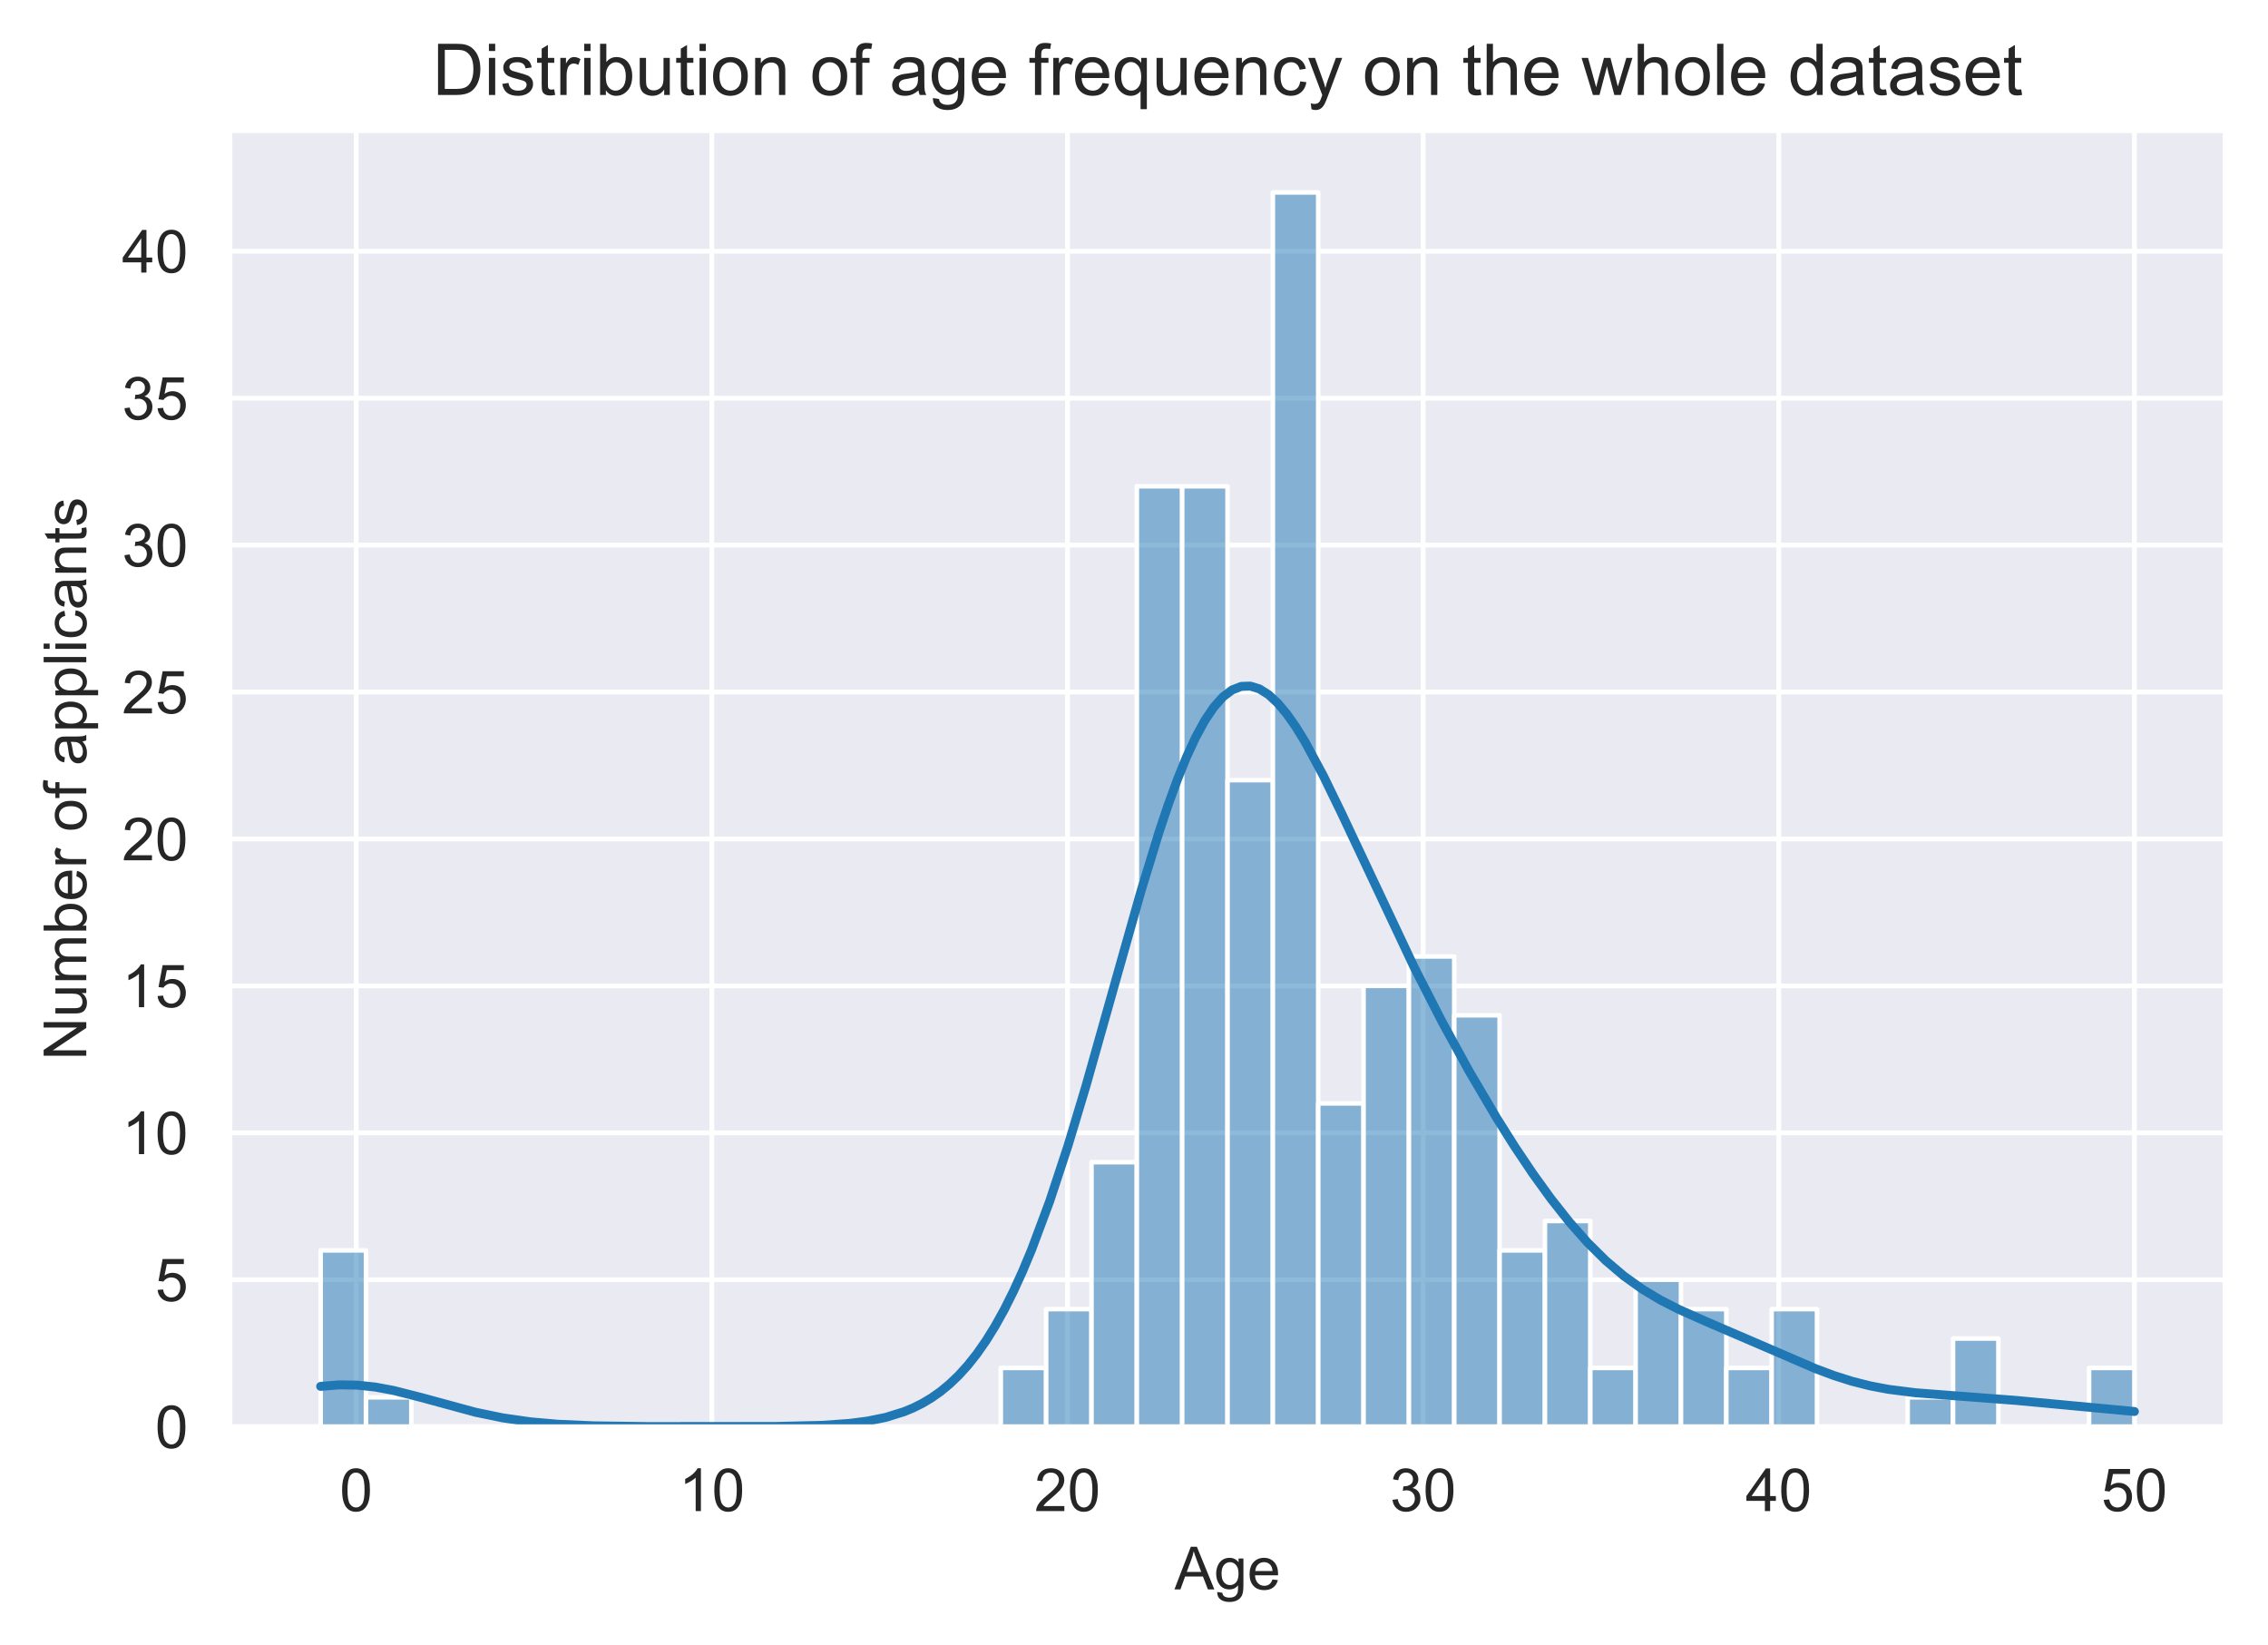 <?xml version="1.0" encoding="utf-8" standalone="no"?>
<!DOCTYPE svg PUBLIC "-//W3C//DTD SVG 1.1//EN"
  "http://www.w3.org/Graphics/SVG/1.1/DTD/svg11.dtd">
<!-- Created with matplotlib (https://matplotlib.org/) -->
<svg height="275.983pt" version="1.1" viewBox="0 0 380.589 275.983" width="380.589pt" xmlns="http://www.w3.org/2000/svg" xmlns:xlink="http://www.w3.org/1999/xlink">
 <defs>
  <style type="text/css">*{stroke-linecap:butt;stroke-linejoin:round;}</style>
 </defs>
 <g id="figure_1">
  <g id="patch_1">
   <path d="M 0 275.983 
L 380.589 275.983 
L 380.589 0 
L 0 0 
z
" style="fill:#ffffff;"/>
  </g>
  <g id="axes_1">
   <g id="patch_2">
    <path d="M 38.589 239.376 
L 373.389 239.376 
L 373.389 21.936 
L 38.589 21.936 
z
" style="fill:#eaeaf2;"/>
   </g>
   <g id="matplotlib.axis_1">
    <g id="xtick_1">
     <g id="line2d_1">
      <path clip-path="url(#p97bd36a99a)" d="M 59.775 239.376 
L 59.775 21.936 
" style="fill:none;stroke:#ffffff;stroke-linecap:round;stroke-width:0.8;"/>
     </g>
     <g id="text_1">
      <!-- 0 -->
      <g style="fill:#262626;" transform="translate(56.995 253.533)scale(0.1 -0.1)">
       <defs>
        <path d="M 4.156 35.297 
Q 4.156 48 6.766 55.734 
Q 9.375 63.484 14.516 67.672 
Q 19.672 71.875 27.484 71.875 
Q 33.25 71.875 37.594 69.547 
Q 41.938 67.234 44.766 62.859 
Q 47.609 58.5 49.219 52.219 
Q 50.828 45.953 50.828 35.297 
Q 50.828 22.703 48.234 14.969 
Q 45.656 7.234 40.5 3 
Q 35.359 -1.219 27.484 -1.219 
Q 17.141 -1.219 11.234 6.203 
Q 4.156 15.141 4.156 35.297 
z
M 13.188 35.297 
Q 13.188 17.672 17.312 11.828 
Q 21.438 6 27.484 6 
Q 33.547 6 37.672 11.859 
Q 41.797 17.719 41.797 35.297 
Q 41.797 52.984 37.672 58.781 
Q 33.547 64.594 27.391 64.594 
Q 21.344 64.594 17.719 59.469 
Q 13.188 52.938 13.188 35.297 
z
" id="ArialMT-48"/>
       </defs>
       <use xlink:href="#ArialMT-48"/>
      </g>
     </g>
    </g>
    <g id="xtick_2">
     <g id="line2d_2">
      <path clip-path="url(#p97bd36a99a)" d="M 119.454 239.376 
L 119.454 21.936 
" style="fill:none;stroke:#ffffff;stroke-linecap:round;stroke-width:0.8;"/>
     </g>
     <g id="text_2">
      <!-- 10 -->
      <g style="fill:#262626;" transform="translate(113.893 253.533)scale(0.1 -0.1)">
       <defs>
        <path d="M 37.25 0 
L 28.469 0 
L 28.469 56 
Q 25.297 52.984 20.141 49.953 
Q 14.984 46.922 10.891 45.406 
L 10.891 53.906 
Q 18.266 57.375 23.781 62.297 
Q 29.297 67.234 31.594 71.875 
L 37.25 71.875 
z
" id="ArialMT-49"/>
       </defs>
       <use xlink:href="#ArialMT-49"/>
       <use x="55.615" xlink:href="#ArialMT-48"/>
      </g>
     </g>
    </g>
    <g id="xtick_3">
     <g id="line2d_3">
      <path clip-path="url(#p97bd36a99a)" d="M 179.133 239.376 
L 179.133 21.936 
" style="fill:none;stroke:#ffffff;stroke-linecap:round;stroke-width:0.8;"/>
     </g>
     <g id="text_3">
      <!-- 20 -->
      <g style="fill:#262626;" transform="translate(173.573 253.533)scale(0.1 -0.1)">
       <defs>
        <path d="M 50.344 8.453 
L 50.344 0 
L 3.031 0 
Q 2.938 3.172 4.047 6.109 
Q 5.859 10.938 9.828 15.625 
Q 13.812 20.312 21.344 26.469 
Q 33.016 36.031 37.109 41.625 
Q 41.219 47.219 41.219 52.203 
Q 41.219 57.422 37.469 61 
Q 33.734 64.594 27.734 64.594 
Q 21.391 64.594 17.578 60.781 
Q 13.766 56.984 13.719 50.25 
L 4.688 51.172 
Q 5.609 61.281 11.656 66.578 
Q 17.719 71.875 27.938 71.875 
Q 38.234 71.875 44.234 66.156 
Q 50.25 60.453 50.25 52 
Q 50.25 47.703 48.484 43.547 
Q 46.734 39.406 42.656 34.812 
Q 38.578 30.219 29.109 22.219 
Q 21.188 15.578 18.938 13.203 
Q 16.703 10.844 15.234 8.453 
z
" id="ArialMT-50"/>
       </defs>
       <use xlink:href="#ArialMT-50"/>
       <use x="55.615" xlink:href="#ArialMT-48"/>
      </g>
     </g>
    </g>
    <g id="xtick_4">
     <g id="line2d_4">
      <path clip-path="url(#p97bd36a99a)" d="M 238.813 239.376 
L 238.813 21.936 
" style="fill:none;stroke:#ffffff;stroke-linecap:round;stroke-width:0.8;"/>
     </g>
     <g id="text_4">
      <!-- 30 -->
      <g style="fill:#262626;" transform="translate(233.252 253.533)scale(0.1 -0.1)">
       <defs>
        <path d="M 4.203 18.891 
L 12.984 20.062 
Q 14.5 12.594 18.141 9.297 
Q 21.781 6 27 6 
Q 33.203 6 37.469 10.297 
Q 41.75 14.594 41.75 20.953 
Q 41.75 27 37.797 30.922 
Q 33.844 34.859 27.734 34.859 
Q 25.25 34.859 21.531 33.891 
L 22.516 41.609 
Q 23.391 41.5 23.922 41.5 
Q 29.547 41.5 34.031 44.422 
Q 38.531 47.359 38.531 53.469 
Q 38.531 58.297 35.25 61.469 
Q 31.984 64.656 26.812 64.656 
Q 21.688 64.656 18.266 61.422 
Q 14.844 58.203 13.875 51.766 
L 5.078 53.328 
Q 6.688 62.156 12.391 67.016 
Q 18.109 71.875 26.609 71.875 
Q 32.469 71.875 37.391 69.359 
Q 42.328 66.844 44.938 62.5 
Q 47.562 58.156 47.562 53.266 
Q 47.562 48.641 45.062 44.828 
Q 42.578 41.016 37.703 38.766 
Q 44.047 37.312 47.562 32.688 
Q 51.078 28.078 51.078 21.141 
Q 51.078 11.766 44.234 5.25 
Q 37.406 -1.266 26.953 -1.266 
Q 17.531 -1.266 11.297 4.344 
Q 5.078 9.969 4.203 18.891 
z
" id="ArialMT-51"/>
       </defs>
       <use xlink:href="#ArialMT-51"/>
       <use x="55.615" xlink:href="#ArialMT-48"/>
      </g>
     </g>
    </g>
    <g id="xtick_5">
     <g id="line2d_5">
      <path clip-path="url(#p97bd36a99a)" d="M 298.492 239.376 
L 298.492 21.936 
" style="fill:none;stroke:#ffffff;stroke-linecap:round;stroke-width:0.8;"/>
     </g>
     <g id="text_5">
      <!-- 40 -->
      <g style="fill:#262626;" transform="translate(292.931 253.533)scale(0.1 -0.1)">
       <defs>
        <path d="M 32.328 0 
L 32.328 17.141 
L 1.266 17.141 
L 1.266 25.203 
L 33.938 71.578 
L 41.109 71.578 
L 41.109 25.203 
L 50.781 25.203 
L 50.781 17.141 
L 41.109 17.141 
L 41.109 0 
z
M 32.328 25.203 
L 32.328 57.469 
L 9.906 25.203 
z
" id="ArialMT-52"/>
       </defs>
       <use xlink:href="#ArialMT-52"/>
       <use x="55.615" xlink:href="#ArialMT-48"/>
      </g>
     </g>
    </g>
    <g id="xtick_6">
     <g id="line2d_6">
      <path clip-path="url(#p97bd36a99a)" d="M 358.171 239.376 
L 358.171 21.936 
" style="fill:none;stroke:#ffffff;stroke-linecap:round;stroke-width:0.8;"/>
     </g>
     <g id="text_6">
      <!-- 50 -->
      <g style="fill:#262626;" transform="translate(352.61 253.533)scale(0.1 -0.1)">
       <defs>
        <path d="M 4.156 18.75 
L 13.375 19.531 
Q 14.406 12.797 18.141 9.391 
Q 21.875 6 27.156 6 
Q 33.5 6 37.891 10.781 
Q 42.281 15.578 42.281 23.484 
Q 42.281 31 38.062 35.344 
Q 33.844 39.703 27 39.703 
Q 22.75 39.703 19.328 37.766 
Q 15.922 35.844 13.969 32.766 
L 5.719 33.844 
L 12.641 70.609 
L 48.25 70.609 
L 48.25 62.203 
L 19.672 62.203 
L 15.828 42.969 
Q 22.266 47.469 29.344 47.469 
Q 38.719 47.469 45.156 40.969 
Q 51.609 34.469 51.609 24.266 
Q 51.609 14.547 45.953 7.469 
Q 39.062 -1.219 27.156 -1.219 
Q 17.391 -1.219 11.203 4.25 
Q 5.031 9.719 4.156 18.75 
z
" id="ArialMT-53"/>
       </defs>
       <use xlink:href="#ArialMT-53"/>
       <use x="55.615" xlink:href="#ArialMT-48"/>
      </g>
     </g>
    </g>
    <g id="text_7">
     <!-- Age -->
     <g style="fill:#262626;" transform="translate(197.093 266.679)scale(0.1 -0.1)">
      <defs>
       <path d="M -0.141 0 
L 27.344 71.578 
L 37.547 71.578 
L 66.844 0 
L 56.062 0 
L 47.703 21.688 
L 17.781 21.688 
L 9.906 0 
z
M 20.516 29.391 
L 44.781 29.391 
L 37.312 49.219 
Q 33.891 58.25 32.234 64.062 
Q 30.859 57.172 28.375 50.391 
z
" id="ArialMT-65"/>
       <path d="M 4.984 -4.297 
L 13.531 -5.562 
Q 14.062 -9.516 16.5 -11.328 
Q 19.781 -13.766 25.438 -13.766 
Q 31.547 -13.766 34.859 -11.328 
Q 38.188 -8.891 39.359 -4.5 
Q 40.047 -1.812 39.984 6.781 
Q 34.234 0 25.641 0 
Q 14.938 0 9.078 7.719 
Q 3.219 15.438 3.219 26.219 
Q 3.219 33.641 5.906 39.906 
Q 8.594 46.188 13.688 49.609 
Q 18.797 53.031 25.688 53.031 
Q 34.859 53.031 40.828 45.609 
L 40.828 51.859 
L 48.922 51.859 
L 48.922 7.031 
Q 48.922 -5.078 46.453 -10.125 
Q 44 -15.188 38.641 -18.109 
Q 33.297 -21.047 25.484 -21.047 
Q 16.219 -21.047 10.5 -16.875 
Q 4.781 -12.703 4.984 -4.297 
z
M 12.25 26.859 
Q 12.25 16.656 16.297 11.969 
Q 20.359 7.281 26.469 7.281 
Q 32.516 7.281 36.609 11.938 
Q 40.719 16.609 40.719 26.562 
Q 40.719 36.078 36.5 40.906 
Q 32.281 45.75 26.312 45.75 
Q 20.453 45.75 16.344 40.984 
Q 12.25 36.234 12.25 26.859 
z
" id="ArialMT-103"/>
       <path d="M 42.094 16.703 
L 51.172 15.578 
Q 49.031 7.625 43.219 3.219 
Q 37.406 -1.172 28.375 -1.172 
Q 17 -1.172 10.328 5.828 
Q 3.656 12.844 3.656 25.484 
Q 3.656 38.578 10.391 45.797 
Q 17.141 53.031 27.875 53.031 
Q 38.281 53.031 44.875 45.953 
Q 51.469 38.875 51.469 26.031 
Q 51.469 25.25 51.422 23.688 
L 12.75 23.688 
Q 13.234 15.141 17.578 10.594 
Q 21.922 6.062 28.422 6.062 
Q 33.25 6.062 36.672 8.594 
Q 40.094 11.141 42.094 16.703 
z
M 13.234 30.906 
L 42.188 30.906 
Q 41.609 37.453 38.875 40.719 
Q 34.672 45.797 27.984 45.797 
Q 21.922 45.797 17.797 41.75 
Q 13.672 37.703 13.234 30.906 
z
" id="ArialMT-101"/>
      </defs>
      <use xlink:href="#ArialMT-65"/>
      <use x="66.699" xlink:href="#ArialMT-103"/>
      <use x="122.314" xlink:href="#ArialMT-101"/>
     </g>
    </g>
   </g>
   <g id="matplotlib.axis_2">
    <g id="ytick_1">
     <g id="line2d_7">
      <path clip-path="url(#p97bd36a99a)" d="M 38.589 239.376 
L 373.389 239.376 
" style="fill:none;stroke:#ffffff;stroke-linecap:round;stroke-width:0.8;"/>
     </g>
     <g id="text_8">
      <!-- 0 -->
      <g style="fill:#262626;" transform="translate(26.028 242.955)scale(0.1 -0.1)">
       <use xlink:href="#ArialMT-48"/>
      </g>
     </g>
    </g>
    <g id="ytick_2">
     <g id="line2d_8">
      <path clip-path="url(#p97bd36a99a)" d="M 38.589 214.723 
L 373.389 214.723 
" style="fill:none;stroke:#ffffff;stroke-linecap:round;stroke-width:0.8;"/>
     </g>
     <g id="text_9">
      <!-- 5 -->
      <g style="fill:#262626;" transform="translate(26.028 218.301)scale(0.1 -0.1)">
       <use xlink:href="#ArialMT-53"/>
      </g>
     </g>
    </g>
    <g id="ytick_3">
     <g id="line2d_9">
      <path clip-path="url(#p97bd36a99a)" d="M 38.589 190.07 
L 373.389 190.07 
" style="fill:none;stroke:#ffffff;stroke-linecap:round;stroke-width:0.8;"/>
     </g>
     <g id="text_10">
      <!-- 10 -->
      <g style="fill:#262626;" transform="translate(20.467 193.648)scale(0.1 -0.1)">
       <use xlink:href="#ArialMT-49"/>
       <use x="55.615" xlink:href="#ArialMT-48"/>
      </g>
     </g>
    </g>
    <g id="ytick_4">
     <g id="line2d_10">
      <path clip-path="url(#p97bd36a99a)" d="M 38.589 165.416 
L 373.389 165.416 
" style="fill:none;stroke:#ffffff;stroke-linecap:round;stroke-width:0.8;"/>
     </g>
     <g id="text_11">
      <!-- 15 -->
      <g style="fill:#262626;" transform="translate(20.467 168.995)scale(0.1 -0.1)">
       <use xlink:href="#ArialMT-49"/>
       <use x="55.615" xlink:href="#ArialMT-53"/>
      </g>
     </g>
    </g>
    <g id="ytick_5">
     <g id="line2d_11">
      <path clip-path="url(#p97bd36a99a)" d="M 38.589 140.763 
L 373.389 140.763 
" style="fill:none;stroke:#ffffff;stroke-linecap:round;stroke-width:0.8;"/>
     </g>
     <g id="text_12">
      <!-- 20 -->
      <g style="fill:#262626;" transform="translate(20.467 144.342)scale(0.1 -0.1)">
       <use xlink:href="#ArialMT-50"/>
       <use x="55.615" xlink:href="#ArialMT-48"/>
      </g>
     </g>
    </g>
    <g id="ytick_6">
     <g id="line2d_12">
      <path clip-path="url(#p97bd36a99a)" d="M 38.589 116.11 
L 373.389 116.11 
" style="fill:none;stroke:#ffffff;stroke-linecap:round;stroke-width:0.8;"/>
     </g>
     <g id="text_13">
      <!-- 25 -->
      <g style="fill:#262626;" transform="translate(20.467 119.689)scale(0.1 -0.1)">
       <use xlink:href="#ArialMT-50"/>
       <use x="55.615" xlink:href="#ArialMT-53"/>
      </g>
     </g>
    </g>
    <g id="ytick_7">
     <g id="line2d_13">
      <path clip-path="url(#p97bd36a99a)" d="M 38.589 91.457 
L 373.389 91.457 
" style="fill:none;stroke:#ffffff;stroke-linecap:round;stroke-width:0.8;"/>
     </g>
     <g id="text_14">
      <!-- 30 -->
      <g style="fill:#262626;" transform="translate(20.467 95.036)scale(0.1 -0.1)">
       <use xlink:href="#ArialMT-51"/>
       <use x="55.615" xlink:href="#ArialMT-48"/>
      </g>
     </g>
    </g>
    <g id="ytick_8">
     <g id="line2d_14">
      <path clip-path="url(#p97bd36a99a)" d="M 38.589 66.804 
L 373.389 66.804 
" style="fill:none;stroke:#ffffff;stroke-linecap:round;stroke-width:0.8;"/>
     </g>
     <g id="text_15">
      <!-- 35 -->
      <g style="fill:#262626;" transform="translate(20.467 70.383)scale(0.1 -0.1)">
       <use xlink:href="#ArialMT-51"/>
       <use x="55.615" xlink:href="#ArialMT-53"/>
      </g>
     </g>
    </g>
    <g id="ytick_9">
     <g id="line2d_15">
      <path clip-path="url(#p97bd36a99a)" d="M 38.589 42.151 
L 373.389 42.151 
" style="fill:none;stroke:#ffffff;stroke-linecap:round;stroke-width:0.8;"/>
     </g>
     <g id="text_16">
      <!-- 40 -->
      <g style="fill:#262626;" transform="translate(20.467 45.73)scale(0.1 -0.1)">
       <use xlink:href="#ArialMT-52"/>
       <use x="55.615" xlink:href="#ArialMT-48"/>
      </g>
     </g>
    </g>
    <g id="text_17">
     <!-- Number of applicants -->
     <g style="fill:#262626;" transform="translate(14.48 177.899)rotate(-90)scale(0.1 -0.1)">
      <defs>
       <path d="M 7.625 0 
L 7.625 71.578 
L 17.328 71.578 
L 54.938 15.375 
L 54.938 71.578 
L 64.016 71.578 
L 64.016 0 
L 54.297 0 
L 16.703 56.25 
L 16.703 0 
z
" id="ArialMT-78"/>
       <path d="M 40.578 0 
L 40.578 7.625 
Q 34.516 -1.172 24.125 -1.172 
Q 19.531 -1.172 15.547 0.578 
Q 11.578 2.344 9.641 5 
Q 7.719 7.672 6.938 11.531 
Q 6.391 14.109 6.391 19.734 
L 6.391 51.859 
L 15.188 51.859 
L 15.188 23.094 
Q 15.188 16.219 15.719 13.812 
Q 16.547 10.359 19.234 8.375 
Q 21.922 6.391 25.875 6.391 
Q 29.828 6.391 33.297 8.422 
Q 36.766 10.453 38.203 13.938 
Q 39.656 17.438 39.656 24.078 
L 39.656 51.859 
L 48.438 51.859 
L 48.438 0 
z
" id="ArialMT-117"/>
       <path d="M 6.594 0 
L 6.594 51.859 
L 14.453 51.859 
L 14.453 44.578 
Q 16.891 48.391 20.938 50.703 
Q 25 53.031 30.172 53.031 
Q 35.938 53.031 39.625 50.641 
Q 43.312 48.25 44.828 43.953 
Q 50.984 53.031 60.844 53.031 
Q 68.562 53.031 72.703 48.75 
Q 76.859 44.484 76.859 35.594 
L 76.859 0 
L 68.109 0 
L 68.109 32.672 
Q 68.109 37.938 67.25 40.25 
Q 66.406 42.578 64.156 43.984 
Q 61.922 45.406 58.891 45.406 
Q 53.422 45.406 49.797 41.766 
Q 46.188 38.141 46.188 30.125 
L 46.188 0 
L 37.406 0 
L 37.406 33.688 
Q 37.406 39.547 35.25 42.469 
Q 33.109 45.406 28.219 45.406 
Q 24.516 45.406 21.359 43.453 
Q 18.219 41.5 16.797 37.734 
Q 15.375 33.984 15.375 26.906 
L 15.375 0 
z
" id="ArialMT-109"/>
       <path d="M 14.703 0 
L 6.547 0 
L 6.547 71.578 
L 15.328 71.578 
L 15.328 46.047 
Q 20.906 53.031 29.547 53.031 
Q 34.328 53.031 38.594 51.094 
Q 42.875 49.172 45.625 45.672 
Q 48.391 42.188 49.953 37.25 
Q 51.516 32.328 51.516 26.703 
Q 51.516 13.375 44.922 6.094 
Q 38.328 -1.172 29.109 -1.172 
Q 19.922 -1.172 14.703 6.5 
z
M 14.594 26.312 
Q 14.594 17 17.141 12.844 
Q 21.297 6.062 28.375 6.062 
Q 34.125 6.062 38.328 11.062 
Q 42.531 16.062 42.531 25.984 
Q 42.531 36.141 38.5 40.969 
Q 34.469 45.797 28.766 45.797 
Q 23 45.797 18.797 40.797 
Q 14.594 35.797 14.594 26.312 
z
" id="ArialMT-98"/>
       <path d="M 6.5 0 
L 6.5 51.859 
L 14.406 51.859 
L 14.406 44 
Q 17.438 49.516 20 51.266 
Q 22.562 53.031 25.641 53.031 
Q 30.078 53.031 34.672 50.203 
L 31.641 42.047 
Q 28.422 43.953 25.203 43.953 
Q 22.312 43.953 20.016 42.219 
Q 17.719 40.484 16.75 37.406 
Q 15.281 32.719 15.281 27.156 
L 15.281 0 
z
" id="ArialMT-114"/>
       <path id="ArialMT-32"/>
       <path d="M 3.328 25.922 
Q 3.328 40.328 11.328 47.266 
Q 18.016 53.031 27.641 53.031 
Q 38.328 53.031 45.109 46.016 
Q 51.906 39.016 51.906 26.656 
Q 51.906 16.656 48.906 10.906 
Q 45.906 5.172 40.156 2 
Q 34.422 -1.172 27.641 -1.172 
Q 16.75 -1.172 10.031 5.812 
Q 3.328 12.797 3.328 25.922 
z
M 12.359 25.922 
Q 12.359 15.969 16.703 11.016 
Q 21.047 6.062 27.641 6.062 
Q 34.188 6.062 38.531 11.031 
Q 42.875 16.016 42.875 26.219 
Q 42.875 35.844 38.5 40.797 
Q 34.125 45.75 27.641 45.75 
Q 21.047 45.75 16.703 40.812 
Q 12.359 35.891 12.359 25.922 
z
" id="ArialMT-111"/>
       <path d="M 8.688 0 
L 8.688 45.016 
L 0.922 45.016 
L 0.922 51.859 
L 8.688 51.859 
L 8.688 57.375 
Q 8.688 62.594 9.625 65.141 
Q 10.891 68.562 14.078 70.672 
Q 17.281 72.797 23.047 72.797 
Q 26.766 72.797 31.25 71.922 
L 29.938 64.266 
Q 27.203 64.75 24.75 64.75 
Q 20.75 64.75 19.094 63.031 
Q 17.438 61.328 17.438 56.641 
L 17.438 51.859 
L 27.547 51.859 
L 27.547 45.016 
L 17.438 45.016 
L 17.438 0 
z
" id="ArialMT-102"/>
       <path d="M 40.438 6.391 
Q 35.547 2.25 31.031 0.531 
Q 26.516 -1.172 21.344 -1.172 
Q 12.797 -1.172 8.203 3 
Q 3.609 7.172 3.609 13.672 
Q 3.609 17.484 5.344 20.625 
Q 7.078 23.781 9.891 25.688 
Q 12.703 27.594 16.219 28.562 
Q 18.797 29.25 24.031 29.891 
Q 34.672 31.156 39.703 32.906 
Q 39.75 34.719 39.75 35.203 
Q 39.75 40.578 37.25 42.781 
Q 33.891 45.75 27.25 45.75 
Q 21.047 45.75 18.094 43.578 
Q 15.141 41.406 13.719 35.891 
L 5.125 37.062 
Q 6.297 42.578 8.984 45.969 
Q 11.672 49.359 16.75 51.188 
Q 21.828 53.031 28.516 53.031 
Q 35.156 53.031 39.297 51.469 
Q 43.453 49.906 45.406 47.531 
Q 47.359 45.172 48.141 41.547 
Q 48.578 39.312 48.578 33.453 
L 48.578 21.734 
Q 48.578 9.469 49.141 6.219 
Q 49.703 2.984 51.375 0 
L 42.188 0 
Q 40.828 2.734 40.438 6.391 
z
M 39.703 26.031 
Q 34.906 24.078 25.344 22.703 
Q 19.922 21.922 17.672 20.938 
Q 15.438 19.969 14.203 18.094 
Q 12.984 16.219 12.984 13.922 
Q 12.984 10.406 15.641 8.062 
Q 18.312 5.719 23.438 5.719 
Q 28.516 5.719 32.469 7.938 
Q 36.422 10.156 38.281 14.016 
Q 39.703 17 39.703 22.797 
z
" id="ArialMT-97"/>
       <path d="M 6.594 -19.875 
L 6.594 51.859 
L 14.594 51.859 
L 14.594 45.125 
Q 17.438 49.078 21 51.047 
Q 24.562 53.031 29.641 53.031 
Q 36.281 53.031 41.359 49.609 
Q 46.438 46.188 49.016 39.953 
Q 51.609 33.734 51.609 26.312 
Q 51.609 18.359 48.75 11.984 
Q 45.906 5.609 40.453 2.219 
Q 35.016 -1.172 29 -1.172 
Q 24.609 -1.172 21.109 0.688 
Q 17.625 2.547 15.375 5.375 
L 15.375 -19.875 
z
M 14.547 25.641 
Q 14.547 15.625 18.594 10.844 
Q 22.656 6.062 28.422 6.062 
Q 34.281 6.062 38.453 11.016 
Q 42.625 15.969 42.625 26.375 
Q 42.625 36.281 38.547 41.203 
Q 34.469 46.141 28.812 46.141 
Q 23.188 46.141 18.859 40.891 
Q 14.547 35.641 14.547 25.641 
z
" id="ArialMT-112"/>
       <path d="M 6.391 0 
L 6.391 71.578 
L 15.188 71.578 
L 15.188 0 
z
" id="ArialMT-108"/>
       <path d="M 6.641 61.469 
L 6.641 71.578 
L 15.438 71.578 
L 15.438 61.469 
z
M 6.641 0 
L 6.641 51.859 
L 15.438 51.859 
L 15.438 0 
z
" id="ArialMT-105"/>
       <path d="M 40.438 19 
L 49.078 17.875 
Q 47.656 8.938 41.812 3.875 
Q 35.984 -1.172 27.484 -1.172 
Q 16.844 -1.172 10.375 5.781 
Q 3.906 12.75 3.906 25.734 
Q 3.906 34.125 6.688 40.422 
Q 9.469 46.734 15.156 49.875 
Q 20.844 53.031 27.547 53.031 
Q 35.984 53.031 41.359 48.75 
Q 46.734 44.484 48.25 36.625 
L 39.703 35.297 
Q 38.484 40.531 35.375 43.156 
Q 32.281 45.797 27.875 45.797 
Q 21.234 45.797 17.078 41.031 
Q 12.938 36.281 12.938 25.984 
Q 12.938 15.531 16.938 10.797 
Q 20.953 6.062 27.391 6.062 
Q 32.562 6.062 36.031 9.234 
Q 39.5 12.406 40.438 19 
z
" id="ArialMT-99"/>
       <path d="M 6.594 0 
L 6.594 51.859 
L 14.5 51.859 
L 14.5 44.484 
Q 20.219 53.031 31 53.031 
Q 35.688 53.031 39.625 51.344 
Q 43.562 49.656 45.516 46.922 
Q 47.469 44.188 48.25 40.438 
Q 48.734 37.984 48.734 31.891 
L 48.734 0 
L 39.938 0 
L 39.938 31.547 
Q 39.938 36.922 38.906 39.578 
Q 37.891 42.234 35.281 43.812 
Q 32.672 45.406 29.156 45.406 
Q 23.531 45.406 19.453 41.844 
Q 15.375 38.281 15.375 28.328 
L 15.375 0 
z
" id="ArialMT-110"/>
       <path d="M 25.781 7.859 
L 27.047 0.094 
Q 23.344 -0.688 20.406 -0.688 
Q 15.625 -0.688 12.984 0.828 
Q 10.359 2.344 9.281 4.812 
Q 8.203 7.281 8.203 15.188 
L 8.203 45.016 
L 1.766 45.016 
L 1.766 51.859 
L 8.203 51.859 
L 8.203 64.703 
L 16.938 69.969 
L 16.938 51.859 
L 25.781 51.859 
L 25.781 45.016 
L 16.938 45.016 
L 16.938 14.703 
Q 16.938 10.938 17.406 9.859 
Q 17.875 8.797 18.922 8.156 
Q 19.969 7.516 21.922 7.516 
Q 23.391 7.516 25.781 7.859 
z
" id="ArialMT-116"/>
       <path d="M 3.078 15.484 
L 11.766 16.844 
Q 12.5 11.625 15.844 8.844 
Q 19.188 6.062 25.203 6.062 
Q 31.25 6.062 34.172 8.516 
Q 37.109 10.984 37.109 14.312 
Q 37.109 17.281 34.516 19 
Q 32.719 20.172 25.531 21.969 
Q 15.875 24.422 12.141 26.203 
Q 8.406 27.984 6.469 31.125 
Q 4.547 34.281 4.547 38.094 
Q 4.547 41.547 6.125 44.5 
Q 7.719 47.469 10.453 49.422 
Q 12.5 50.922 16.031 51.969 
Q 19.578 53.031 23.641 53.031 
Q 29.734 53.031 34.344 51.266 
Q 38.969 49.516 41.156 46.5 
Q 43.359 43.5 44.188 38.484 
L 35.594 37.312 
Q 35.016 41.312 32.203 43.547 
Q 29.391 45.797 24.266 45.797 
Q 18.219 45.797 15.625 43.797 
Q 13.031 41.797 13.031 39.109 
Q 13.031 37.406 14.109 36.031 
Q 15.188 34.625 17.484 33.688 
Q 18.797 33.203 25.25 31.453 
Q 34.578 28.953 38.25 27.359 
Q 41.938 25.781 44.031 22.75 
Q 46.141 19.734 46.141 15.234 
Q 46.141 10.844 43.578 6.953 
Q 41.016 3.078 36.172 0.953 
Q 31.344 -1.172 25.25 -1.172 
Q 15.141 -1.172 9.844 3.031 
Q 4.547 7.234 3.078 15.484 
z
" id="ArialMT-115"/>
      </defs>
      <use xlink:href="#ArialMT-78"/>
      <use x="72.217" xlink:href="#ArialMT-117"/>
      <use x="127.832" xlink:href="#ArialMT-109"/>
      <use x="211.133" xlink:href="#ArialMT-98"/>
      <use x="266.748" xlink:href="#ArialMT-101"/>
      <use x="322.363" xlink:href="#ArialMT-114"/>
      <use x="355.664" xlink:href="#ArialMT-32"/>
      <use x="383.447" xlink:href="#ArialMT-111"/>
      <use x="439.062" xlink:href="#ArialMT-102"/>
      <use x="466.846" xlink:href="#ArialMT-32"/>
      <use x="494.629" xlink:href="#ArialMT-97"/>
      <use x="550.244" xlink:href="#ArialMT-112"/>
      <use x="605.859" xlink:href="#ArialMT-112"/>
      <use x="661.475" xlink:href="#ArialMT-108"/>
      <use x="683.691" xlink:href="#ArialMT-105"/>
      <use x="705.908" xlink:href="#ArialMT-99"/>
      <use x="755.908" xlink:href="#ArialMT-97"/>
      <use x="811.523" xlink:href="#ArialMT-110"/>
      <use x="867.139" xlink:href="#ArialMT-116"/>
      <use x="894.922" xlink:href="#ArialMT-115"/>
     </g>
    </g>
   </g>
   <g id="patch_3">
    <path clip-path="url(#p97bd36a99a)" d="M 53.807 239.376 
L 61.416 239.376 
L 61.416 209.792 
L 53.807 209.792 
z
" style="fill:#1f77b4;fill-opacity:0.5;stroke:#ffffff;stroke-linejoin:miter;stroke-width:0.761;"/>
   </g>
   <g id="patch_4">
    <path clip-path="url(#p97bd36a99a)" d="M 61.416 239.376 
L 69.025 239.376 
L 69.025 234.445 
L 61.416 234.445 
z
" style="fill:#1f77b4;fill-opacity:0.5;stroke:#ffffff;stroke-linejoin:miter;stroke-width:0.761;"/>
   </g>
   <g id="patch_5">
    <path clip-path="url(#p97bd36a99a)" d="M 69.025 239.376 
L 76.635 239.376 
L 76.635 239.376 
L 69.025 239.376 
z
" style="fill:#1f77b4;fill-opacity:0.5;stroke:#ffffff;stroke-linejoin:miter;stroke-width:0.761;"/>
   </g>
   <g id="patch_6">
    <path clip-path="url(#p97bd36a99a)" d="M 76.635 239.376 
L 84.244 239.376 
L 84.244 239.376 
L 76.635 239.376 
z
" style="fill:#1f77b4;fill-opacity:0.5;stroke:#ffffff;stroke-linejoin:miter;stroke-width:0.761;"/>
   </g>
   <g id="patch_7">
    <path clip-path="url(#p97bd36a99a)" d="M 84.244 239.376 
L 91.853 239.376 
L 91.853 239.376 
L 84.244 239.376 
z
" style="fill:#1f77b4;fill-opacity:0.5;stroke:#ffffff;stroke-linejoin:miter;stroke-width:0.761;"/>
   </g>
   <g id="patch_8">
    <path clip-path="url(#p97bd36a99a)" d="M 91.853 239.376 
L 99.462 239.376 
L 99.462 239.376 
L 91.853 239.376 
z
" style="fill:#1f77b4;fill-opacity:0.5;stroke:#ffffff;stroke-linejoin:miter;stroke-width:0.761;"/>
   </g>
   <g id="patch_9">
    <path clip-path="url(#p97bd36a99a)" d="M 99.462 239.376 
L 107.071 239.376 
L 107.071 239.376 
L 99.462 239.376 
z
" style="fill:#1f77b4;fill-opacity:0.5;stroke:#ffffff;stroke-linejoin:miter;stroke-width:0.761;"/>
   </g>
   <g id="patch_10">
    <path clip-path="url(#p97bd36a99a)" d="M 107.071 239.376 
L 114.68 239.376 
L 114.68 239.376 
L 107.071 239.376 
z
" style="fill:#1f77b4;fill-opacity:0.5;stroke:#ffffff;stroke-linejoin:miter;stroke-width:0.761;"/>
   </g>
   <g id="patch_11">
    <path clip-path="url(#p97bd36a99a)" d="M 114.68 239.376 
L 122.289 239.376 
L 122.289 239.376 
L 114.68 239.376 
z
" style="fill:#1f77b4;fill-opacity:0.5;stroke:#ffffff;stroke-linejoin:miter;stroke-width:0.761;"/>
   </g>
   <g id="patch_12">
    <path clip-path="url(#p97bd36a99a)" d="M 122.289 239.376 
L 129.898 239.376 
L 129.898 239.376 
L 122.289 239.376 
z
" style="fill:#1f77b4;fill-opacity:0.5;stroke:#ffffff;stroke-linejoin:miter;stroke-width:0.761;"/>
   </g>
   <g id="patch_13">
    <path clip-path="url(#p97bd36a99a)" d="M 129.898 239.376 
L 137.507 239.376 
L 137.507 239.376 
L 129.898 239.376 
z
" style="fill:#1f77b4;fill-opacity:0.5;stroke:#ffffff;stroke-linejoin:miter;stroke-width:0.761;"/>
   </g>
   <g id="patch_14">
    <path clip-path="url(#p97bd36a99a)" d="M 137.507 239.376 
L 145.116 239.376 
L 145.116 239.376 
L 137.507 239.376 
z
" style="fill:#1f77b4;fill-opacity:0.5;stroke:#ffffff;stroke-linejoin:miter;stroke-width:0.761;"/>
   </g>
   <g id="patch_15">
    <path clip-path="url(#p97bd36a99a)" d="M 145.116 239.376 
L 152.725 239.376 
L 152.725 239.376 
L 145.116 239.376 
z
" style="fill:#1f77b4;fill-opacity:0.5;stroke:#ffffff;stroke-linejoin:miter;stroke-width:0.761;"/>
   </g>
   <g id="patch_16">
    <path clip-path="url(#p97bd36a99a)" d="M 152.725 239.376 
L 160.335 239.376 
L 160.335 239.376 
L 152.725 239.376 
z
" style="fill:#1f77b4;fill-opacity:0.5;stroke:#ffffff;stroke-linejoin:miter;stroke-width:0.761;"/>
   </g>
   <g id="patch_17">
    <path clip-path="url(#p97bd36a99a)" d="M 160.335 239.376 
L 167.944 239.376 
L 167.944 239.376 
L 160.335 239.376 
z
" style="fill:#1f77b4;fill-opacity:0.5;stroke:#ffffff;stroke-linejoin:miter;stroke-width:0.761;"/>
   </g>
   <g id="patch_18">
    <path clip-path="url(#p97bd36a99a)" d="M 167.944 239.376 
L 175.553 239.376 
L 175.553 229.514 
L 167.944 229.514 
z
" style="fill:#1f77b4;fill-opacity:0.5;stroke:#ffffff;stroke-linejoin:miter;stroke-width:0.761;"/>
   </g>
   <g id="patch_19">
    <path clip-path="url(#p97bd36a99a)" d="M 175.553 239.376 
L 183.162 239.376 
L 183.162 219.653 
L 175.553 219.653 
z
" style="fill:#1f77b4;fill-opacity:0.5;stroke:#ffffff;stroke-linejoin:miter;stroke-width:0.761;"/>
   </g>
   <g id="patch_20">
    <path clip-path="url(#p97bd36a99a)" d="M 183.162 239.376 
L 190.771 239.376 
L 190.771 195 
L 183.162 195 
z
" style="fill:#1f77b4;fill-opacity:0.5;stroke:#ffffff;stroke-linejoin:miter;stroke-width:0.761;"/>
   </g>
   <g id="patch_21">
    <path clip-path="url(#p97bd36a99a)" d="M 190.771 239.376 
L 198.38 239.376 
L 198.38 81.596 
L 190.771 81.596 
z
" style="fill:#1f77b4;fill-opacity:0.5;stroke:#ffffff;stroke-linejoin:miter;stroke-width:0.761;"/>
   </g>
   <g id="patch_22">
    <path clip-path="url(#p97bd36a99a)" d="M 198.38 239.376 
L 205.989 239.376 
L 205.989 81.596 
L 198.38 81.596 
z
" style="fill:#1f77b4;fill-opacity:0.5;stroke:#ffffff;stroke-linejoin:miter;stroke-width:0.761;"/>
   </g>
   <g id="patch_23">
    <path clip-path="url(#p97bd36a99a)" d="M 205.989 239.376 
L 213.598 239.376 
L 213.598 130.902 
L 205.989 130.902 
z
" style="fill:#1f77b4;fill-opacity:0.5;stroke:#ffffff;stroke-linejoin:miter;stroke-width:0.761;"/>
   </g>
   <g id="patch_24">
    <path clip-path="url(#p97bd36a99a)" d="M 213.598 239.376 
L 221.207 239.376 
L 221.207 32.29 
L 213.598 32.29 
z
" style="fill:#1f77b4;fill-opacity:0.5;stroke:#ffffff;stroke-linejoin:miter;stroke-width:0.761;"/>
   </g>
   <g id="patch_25">
    <path clip-path="url(#p97bd36a99a)" d="M 221.207 239.376 
L 228.816 239.376 
L 228.816 185.139 
L 221.207 185.139 
z
" style="fill:#1f77b4;fill-opacity:0.5;stroke:#ffffff;stroke-linejoin:miter;stroke-width:0.761;"/>
   </g>
   <g id="patch_26">
    <path clip-path="url(#p97bd36a99a)" d="M 228.816 239.376 
L 236.425 239.376 
L 236.425 165.416 
L 228.816 165.416 
z
" style="fill:#1f77b4;fill-opacity:0.5;stroke:#ffffff;stroke-linejoin:miter;stroke-width:0.761;"/>
   </g>
   <g id="patch_27">
    <path clip-path="url(#p97bd36a99a)" d="M 236.425 239.376 
L 244.035 239.376 
L 244.035 160.486 
L 236.425 160.486 
z
" style="fill:#1f77b4;fill-opacity:0.5;stroke:#ffffff;stroke-linejoin:miter;stroke-width:0.761;"/>
   </g>
   <g id="patch_28">
    <path clip-path="url(#p97bd36a99a)" d="M 244.035 239.376 
L 251.644 239.376 
L 251.644 170.347 
L 244.035 170.347 
z
" style="fill:#1f77b4;fill-opacity:0.5;stroke:#ffffff;stroke-linejoin:miter;stroke-width:0.761;"/>
   </g>
   <g id="patch_29">
    <path clip-path="url(#p97bd36a99a)" d="M 251.644 239.376 
L 259.253 239.376 
L 259.253 209.792 
L 251.644 209.792 
z
" style="fill:#1f77b4;fill-opacity:0.5;stroke:#ffffff;stroke-linejoin:miter;stroke-width:0.761;"/>
   </g>
   <g id="patch_30">
    <path clip-path="url(#p97bd36a99a)" d="M 259.253 239.376 
L 266.862 239.376 
L 266.862 204.861 
L 259.253 204.861 
z
" style="fill:#1f77b4;fill-opacity:0.5;stroke:#ffffff;stroke-linejoin:miter;stroke-width:0.761;"/>
   </g>
   <g id="patch_31">
    <path clip-path="url(#p97bd36a99a)" d="M 266.862 239.376 
L 274.471 239.376 
L 274.471 229.514 
L 266.862 229.514 
z
" style="fill:#1f77b4;fill-opacity:0.5;stroke:#ffffff;stroke-linejoin:miter;stroke-width:0.761;"/>
   </g>
   <g id="patch_32">
    <path clip-path="url(#p97bd36a99a)" d="M 274.471 239.376 
L 282.08 239.376 
L 282.08 214.723 
L 274.471 214.723 
z
" style="fill:#1f77b4;fill-opacity:0.5;stroke:#ffffff;stroke-linejoin:miter;stroke-width:0.761;"/>
   </g>
   <g id="patch_33">
    <path clip-path="url(#p97bd36a99a)" d="M 282.08 239.376 
L 289.689 239.376 
L 289.689 219.653 
L 282.08 219.653 
z
" style="fill:#1f77b4;fill-opacity:0.5;stroke:#ffffff;stroke-linejoin:miter;stroke-width:0.761;"/>
   </g>
   <g id="patch_34">
    <path clip-path="url(#p97bd36a99a)" d="M 289.689 239.376 
L 297.298 239.376 
L 297.298 229.514 
L 289.689 229.514 
z
" style="fill:#1f77b4;fill-opacity:0.5;stroke:#ffffff;stroke-linejoin:miter;stroke-width:0.761;"/>
   </g>
   <g id="patch_35">
    <path clip-path="url(#p97bd36a99a)" d="M 297.298 239.376 
L 304.907 239.376 
L 304.907 219.653 
L 297.298 219.653 
z
" style="fill:#1f77b4;fill-opacity:0.5;stroke:#ffffff;stroke-linejoin:miter;stroke-width:0.761;"/>
   </g>
   <g id="patch_36">
    <path clip-path="url(#p97bd36a99a)" d="M 304.907 239.376 
L 312.516 239.376 
L 312.516 239.376 
L 304.907 239.376 
z
" style="fill:#1f77b4;fill-opacity:0.5;stroke:#ffffff;stroke-linejoin:miter;stroke-width:0.761;"/>
   </g>
   <g id="patch_37">
    <path clip-path="url(#p97bd36a99a)" d="M 312.516 239.376 
L 320.125 239.376 
L 320.125 239.376 
L 312.516 239.376 
z
" style="fill:#1f77b4;fill-opacity:0.5;stroke:#ffffff;stroke-linejoin:miter;stroke-width:0.761;"/>
   </g>
   <g id="patch_38">
    <path clip-path="url(#p97bd36a99a)" d="M 320.125 239.376 
L 327.735 239.376 
L 327.735 234.445 
L 320.125 234.445 
z
" style="fill:#1f77b4;fill-opacity:0.5;stroke:#ffffff;stroke-linejoin:miter;stroke-width:0.761;"/>
   </g>
   <g id="patch_39">
    <path clip-path="url(#p97bd36a99a)" d="M 327.735 239.376 
L 335.344 239.376 
L 335.344 224.584 
L 327.735 224.584 
z
" style="fill:#1f77b4;fill-opacity:0.5;stroke:#ffffff;stroke-linejoin:miter;stroke-width:0.761;"/>
   </g>
   <g id="patch_40">
    <path clip-path="url(#p97bd36a99a)" d="M 335.344 239.376 
L 342.953 239.376 
L 342.953 239.376 
L 335.344 239.376 
z
" style="fill:#1f77b4;fill-opacity:0.5;stroke:#ffffff;stroke-linejoin:miter;stroke-width:0.761;"/>
   </g>
   <g id="patch_41">
    <path clip-path="url(#p97bd36a99a)" d="M 342.953 239.376 
L 350.562 239.376 
L 350.562 239.376 
L 342.953 239.376 
z
" style="fill:#1f77b4;fill-opacity:0.5;stroke:#ffffff;stroke-linejoin:miter;stroke-width:0.761;"/>
   </g>
   <g id="patch_42">
    <path clip-path="url(#p97bd36a99a)" d="M 350.562 239.376 
L 358.171 239.376 
L 358.171 229.514 
L 350.562 229.514 
z
" style="fill:#1f77b4;fill-opacity:0.5;stroke:#ffffff;stroke-linejoin:miter;stroke-width:0.761;"/>
   </g>
   <g id="line2d_16">
    <path clip-path="url(#p97bd36a99a)" d="M 53.807 232.611 
L 56.866 232.359 
L 59.925 232.399 
L 62.984 232.724 
L 66.043 233.294 
L 70.631 234.461 
L 79.808 236.955 
L 84.397 237.901 
L 88.985 238.557 
L 93.573 238.962 
L 99.691 239.232 
L 108.868 239.354 
L 130.281 239.332 
L 137.928 239.149 
L 142.516 238.828 
L 145.575 238.434 
L 148.634 237.812 
L 151.693 236.864 
L 153.223 236.231 
L 154.752 235.469 
L 156.281 234.561 
L 157.811 233.488 
L 159.34 232.229 
L 160.87 230.766 
L 162.399 229.078 
L 163.929 227.148 
L 165.458 224.958 
L 166.988 222.494 
L 168.517 219.742 
L 170.047 216.693 
L 171.576 213.342 
L 173.106 209.689 
L 176.164 201.495 
L 179.223 192.211 
L 182.282 182.035 
L 186.871 165.771 
L 191.459 149.547 
L 194.518 139.555 
L 196.048 134.993 
L 197.577 130.798 
L 199.106 127.023 
L 200.636 123.714 
L 202.165 120.91 
L 203.695 118.639 
L 205.224 116.921 
L 206.754 115.764 
L 208.283 115.167 
L 209.813 115.115 
L 211.342 115.587 
L 212.872 116.55 
L 214.401 117.965 
L 215.931 119.787 
L 217.46 121.966 
L 218.99 124.449 
L 222.048 130.122 
L 225.107 136.411 
L 237.343 162.367 
L 241.932 171.324 
L 246.52 179.704 
L 251.108 187.502 
L 254.167 192.36 
L 257.226 196.921 
L 260.285 201.152 
L 263.344 205.016 
L 266.403 208.476 
L 269.462 211.506 
L 272.521 214.102 
L 275.58 216.289 
L 278.639 218.123 
L 281.698 219.685 
L 286.286 221.727 
L 296.992 226.328 
L 304.64 229.63 
L 307.699 230.776 
L 310.757 231.748 
L 313.816 232.523 
L 316.875 233.105 
L 321.464 233.684 
L 327.582 234.152 
L 338.288 234.964 
L 358.171 236.825 
L 358.171 236.825 
" style="fill:none;stroke:#1f77b4;stroke-linecap:round;stroke-width:1.5;"/>
   </g>
   <g id="patch_43">
    <path d="M 38.589 239.376 
L 38.589 21.936 
" style="fill:none;stroke:#ffffff;stroke-linecap:square;stroke-linejoin:miter;stroke-width:0.8;"/>
   </g>
   <g id="patch_44">
    <path d="M 373.389 239.376 
L 373.389 21.936 
" style="fill:none;stroke:#ffffff;stroke-linecap:square;stroke-linejoin:miter;stroke-width:0.8;"/>
   </g>
   <g id="patch_45">
    <path d="M 38.589 239.376 
L 373.389 239.376 
" style="fill:none;stroke:#ffffff;stroke-linecap:square;stroke-linejoin:miter;stroke-width:0.8;"/>
   </g>
   <g id="patch_46">
    <path d="M 38.589 21.936 
L 373.389 21.936 
" style="fill:none;stroke:#ffffff;stroke-linecap:square;stroke-linejoin:miter;stroke-width:0.8;"/>
   </g>
   <g id="text_18">
    <!-- Distribution of age frequency on the whole dataset -->
    <g style="fill:#262626;" transform="translate(72.581 15.936)scale(0.12 -0.12)">
     <defs>
      <path d="M 7.719 0 
L 7.719 71.578 
L 32.375 71.578 
Q 40.719 71.578 45.125 70.562 
Q 51.266 69.141 55.609 65.438 
Q 61.281 60.641 64.078 53.188 
Q 66.891 45.75 66.891 36.188 
Q 66.891 28.031 64.984 21.734 
Q 63.094 15.438 60.109 11.297 
Q 57.125 7.172 53.578 4.797 
Q 50.047 2.438 45.047 1.219 
Q 40.047 0 33.547 0 
z
M 17.188 8.453 
L 32.469 8.453 
Q 39.547 8.453 43.578 9.766 
Q 47.609 11.078 50 13.484 
Q 53.375 16.844 55.25 22.531 
Q 57.125 28.219 57.125 36.328 
Q 57.125 47.562 53.438 53.594 
Q 49.75 59.625 44.484 61.672 
Q 40.672 63.141 32.234 63.141 
L 17.188 63.141 
z
" id="ArialMT-68"/>
      <path d="M 39.656 -19.875 
L 39.656 5.516 
Q 37.594 2.641 33.906 0.734 
Q 30.219 -1.172 26.078 -1.172 
Q 16.844 -1.172 10.172 6.203 
Q 3.516 13.578 3.516 26.422 
Q 3.516 34.234 6.219 40.422 
Q 8.938 46.625 14.078 49.828 
Q 19.234 53.031 25.391 53.031 
Q 35.016 53.031 40.531 44.922 
L 40.531 51.859 
L 48.438 51.859 
L 48.438 -19.875 
z
M 12.547 26.078 
Q 12.547 16.062 16.75 11.062 
Q 20.953 6.062 26.812 6.062 
Q 32.422 6.062 36.469 10.812 
Q 40.531 15.578 40.531 25.297 
Q 40.531 35.641 36.25 40.859 
Q 31.984 46.094 26.219 46.094 
Q 20.516 46.094 16.531 41.234 
Q 12.547 36.375 12.547 26.078 
z
" id="ArialMT-113"/>
      <path d="M 6.203 -19.969 
L 5.219 -11.719 
Q 8.109 -12.5 10.25 -12.5 
Q 13.188 -12.5 14.938 -11.516 
Q 16.703 -10.547 17.828 -8.797 
Q 18.656 -7.469 20.516 -2.25 
Q 20.75 -1.516 21.297 -0.094 
L 1.609 51.859 
L 11.078 51.859 
L 21.875 21.828 
Q 23.969 16.109 25.641 9.812 
Q 27.156 15.875 29.25 21.625 
L 40.328 51.859 
L 49.125 51.859 
L 29.391 -0.875 
Q 26.219 -9.422 24.469 -12.641 
Q 22.125 -17 19.094 -19.016 
Q 16.062 -21.047 11.859 -21.047 
Q 9.328 -21.047 6.203 -19.969 
z
" id="ArialMT-121"/>
      <path d="M 6.594 0 
L 6.594 71.578 
L 15.375 71.578 
L 15.375 45.906 
Q 21.531 53.031 30.906 53.031 
Q 36.672 53.031 40.922 50.75 
Q 45.172 48.484 47 44.484 
Q 48.828 40.484 48.828 32.859 
L 48.828 0 
L 40.047 0 
L 40.047 32.859 
Q 40.047 39.453 37.188 42.453 
Q 34.328 45.453 29.109 45.453 
Q 25.203 45.453 21.75 43.422 
Q 18.312 41.406 16.844 37.938 
Q 15.375 34.469 15.375 28.375 
L 15.375 0 
z
" id="ArialMT-104"/>
      <path d="M 16.156 0 
L 0.297 51.859 
L 9.375 51.859 
L 17.625 21.922 
L 20.703 10.797 
Q 20.906 11.625 23.391 21.484 
L 31.641 51.859 
L 40.672 51.859 
L 48.438 21.781 
L 51.031 11.859 
L 54 21.875 
L 62.891 51.859 
L 71.438 51.859 
L 55.219 0 
L 46.094 0 
L 37.844 31.062 
L 35.844 39.891 
L 25.344 0 
z
" id="ArialMT-119"/>
      <path d="M 40.234 0 
L 40.234 6.547 
Q 35.297 -1.172 25.734 -1.172 
Q 19.531 -1.172 14.328 2.25 
Q 9.125 5.672 6.266 11.797 
Q 3.422 17.922 3.422 25.875 
Q 3.422 33.641 6 39.969 
Q 8.594 46.297 13.766 49.656 
Q 18.953 53.031 25.344 53.031 
Q 30.031 53.031 33.688 51.047 
Q 37.359 49.078 39.656 45.906 
L 39.656 71.578 
L 48.391 71.578 
L 48.391 0 
z
M 12.453 25.875 
Q 12.453 15.922 16.641 10.984 
Q 20.844 6.062 26.562 6.062 
Q 32.328 6.062 36.344 10.766 
Q 40.375 15.484 40.375 25.141 
Q 40.375 35.797 36.266 40.766 
Q 32.172 45.75 26.172 45.75 
Q 20.312 45.75 16.375 40.969 
Q 12.453 36.188 12.453 25.875 
z
" id="ArialMT-100"/>
     </defs>
     <use xlink:href="#ArialMT-68"/>
     <use x="72.217" xlink:href="#ArialMT-105"/>
     <use x="94.434" xlink:href="#ArialMT-115"/>
     <use x="144.434" xlink:href="#ArialMT-116"/>
     <use x="172.217" xlink:href="#ArialMT-114"/>
     <use x="205.518" xlink:href="#ArialMT-105"/>
     <use x="227.734" xlink:href="#ArialMT-98"/>
     <use x="283.35" xlink:href="#ArialMT-117"/>
     <use x="338.965" xlink:href="#ArialMT-116"/>
     <use x="366.748" xlink:href="#ArialMT-105"/>
     <use x="388.965" xlink:href="#ArialMT-111"/>
     <use x="444.58" xlink:href="#ArialMT-110"/>
     <use x="500.195" xlink:href="#ArialMT-32"/>
     <use x="527.979" xlink:href="#ArialMT-111"/>
     <use x="583.594" xlink:href="#ArialMT-102"/>
     <use x="611.377" xlink:href="#ArialMT-32"/>
     <use x="639.16" xlink:href="#ArialMT-97"/>
     <use x="694.775" xlink:href="#ArialMT-103"/>
     <use x="750.391" xlink:href="#ArialMT-101"/>
     <use x="806.006" xlink:href="#ArialMT-32"/>
     <use x="833.789" xlink:href="#ArialMT-102"/>
     <use x="861.572" xlink:href="#ArialMT-114"/>
     <use x="894.873" xlink:href="#ArialMT-101"/>
     <use x="950.488" xlink:href="#ArialMT-113"/>
     <use x="1006.104" xlink:href="#ArialMT-117"/>
     <use x="1061.719" xlink:href="#ArialMT-101"/>
     <use x="1117.334" xlink:href="#ArialMT-110"/>
     <use x="1172.949" xlink:href="#ArialMT-99"/>
     <use x="1222.949" xlink:href="#ArialMT-121"/>
     <use x="1272.949" xlink:href="#ArialMT-32"/>
     <use x="1300.732" xlink:href="#ArialMT-111"/>
     <use x="1356.348" xlink:href="#ArialMT-110"/>
     <use x="1411.963" xlink:href="#ArialMT-32"/>
     <use x="1439.746" xlink:href="#ArialMT-116"/>
     <use x="1467.529" xlink:href="#ArialMT-104"/>
     <use x="1523.145" xlink:href="#ArialMT-101"/>
     <use x="1578.76" xlink:href="#ArialMT-32"/>
     <use x="1606.543" xlink:href="#ArialMT-119"/>
     <use x="1678.76" xlink:href="#ArialMT-104"/>
     <use x="1734.375" xlink:href="#ArialMT-111"/>
     <use x="1789.99" xlink:href="#ArialMT-108"/>
     <use x="1812.207" xlink:href="#ArialMT-101"/>
     <use x="1867.822" xlink:href="#ArialMT-32"/>
     <use x="1895.605" xlink:href="#ArialMT-100"/>
     <use x="1951.221" xlink:href="#ArialMT-97"/>
     <use x="2006.836" xlink:href="#ArialMT-116"/>
     <use x="2034.619" xlink:href="#ArialMT-97"/>
     <use x="2090.234" xlink:href="#ArialMT-115"/>
     <use x="2140.234" xlink:href="#ArialMT-101"/>
     <use x="2195.85" xlink:href="#ArialMT-116"/>
    </g>
   </g>
  </g>
 </g>
 <defs>
  <clipPath id="p97bd36a99a">
   <rect height="217.44" width="334.8" x="38.589" y="21.936"/>
  </clipPath>
 </defs>
</svg>

